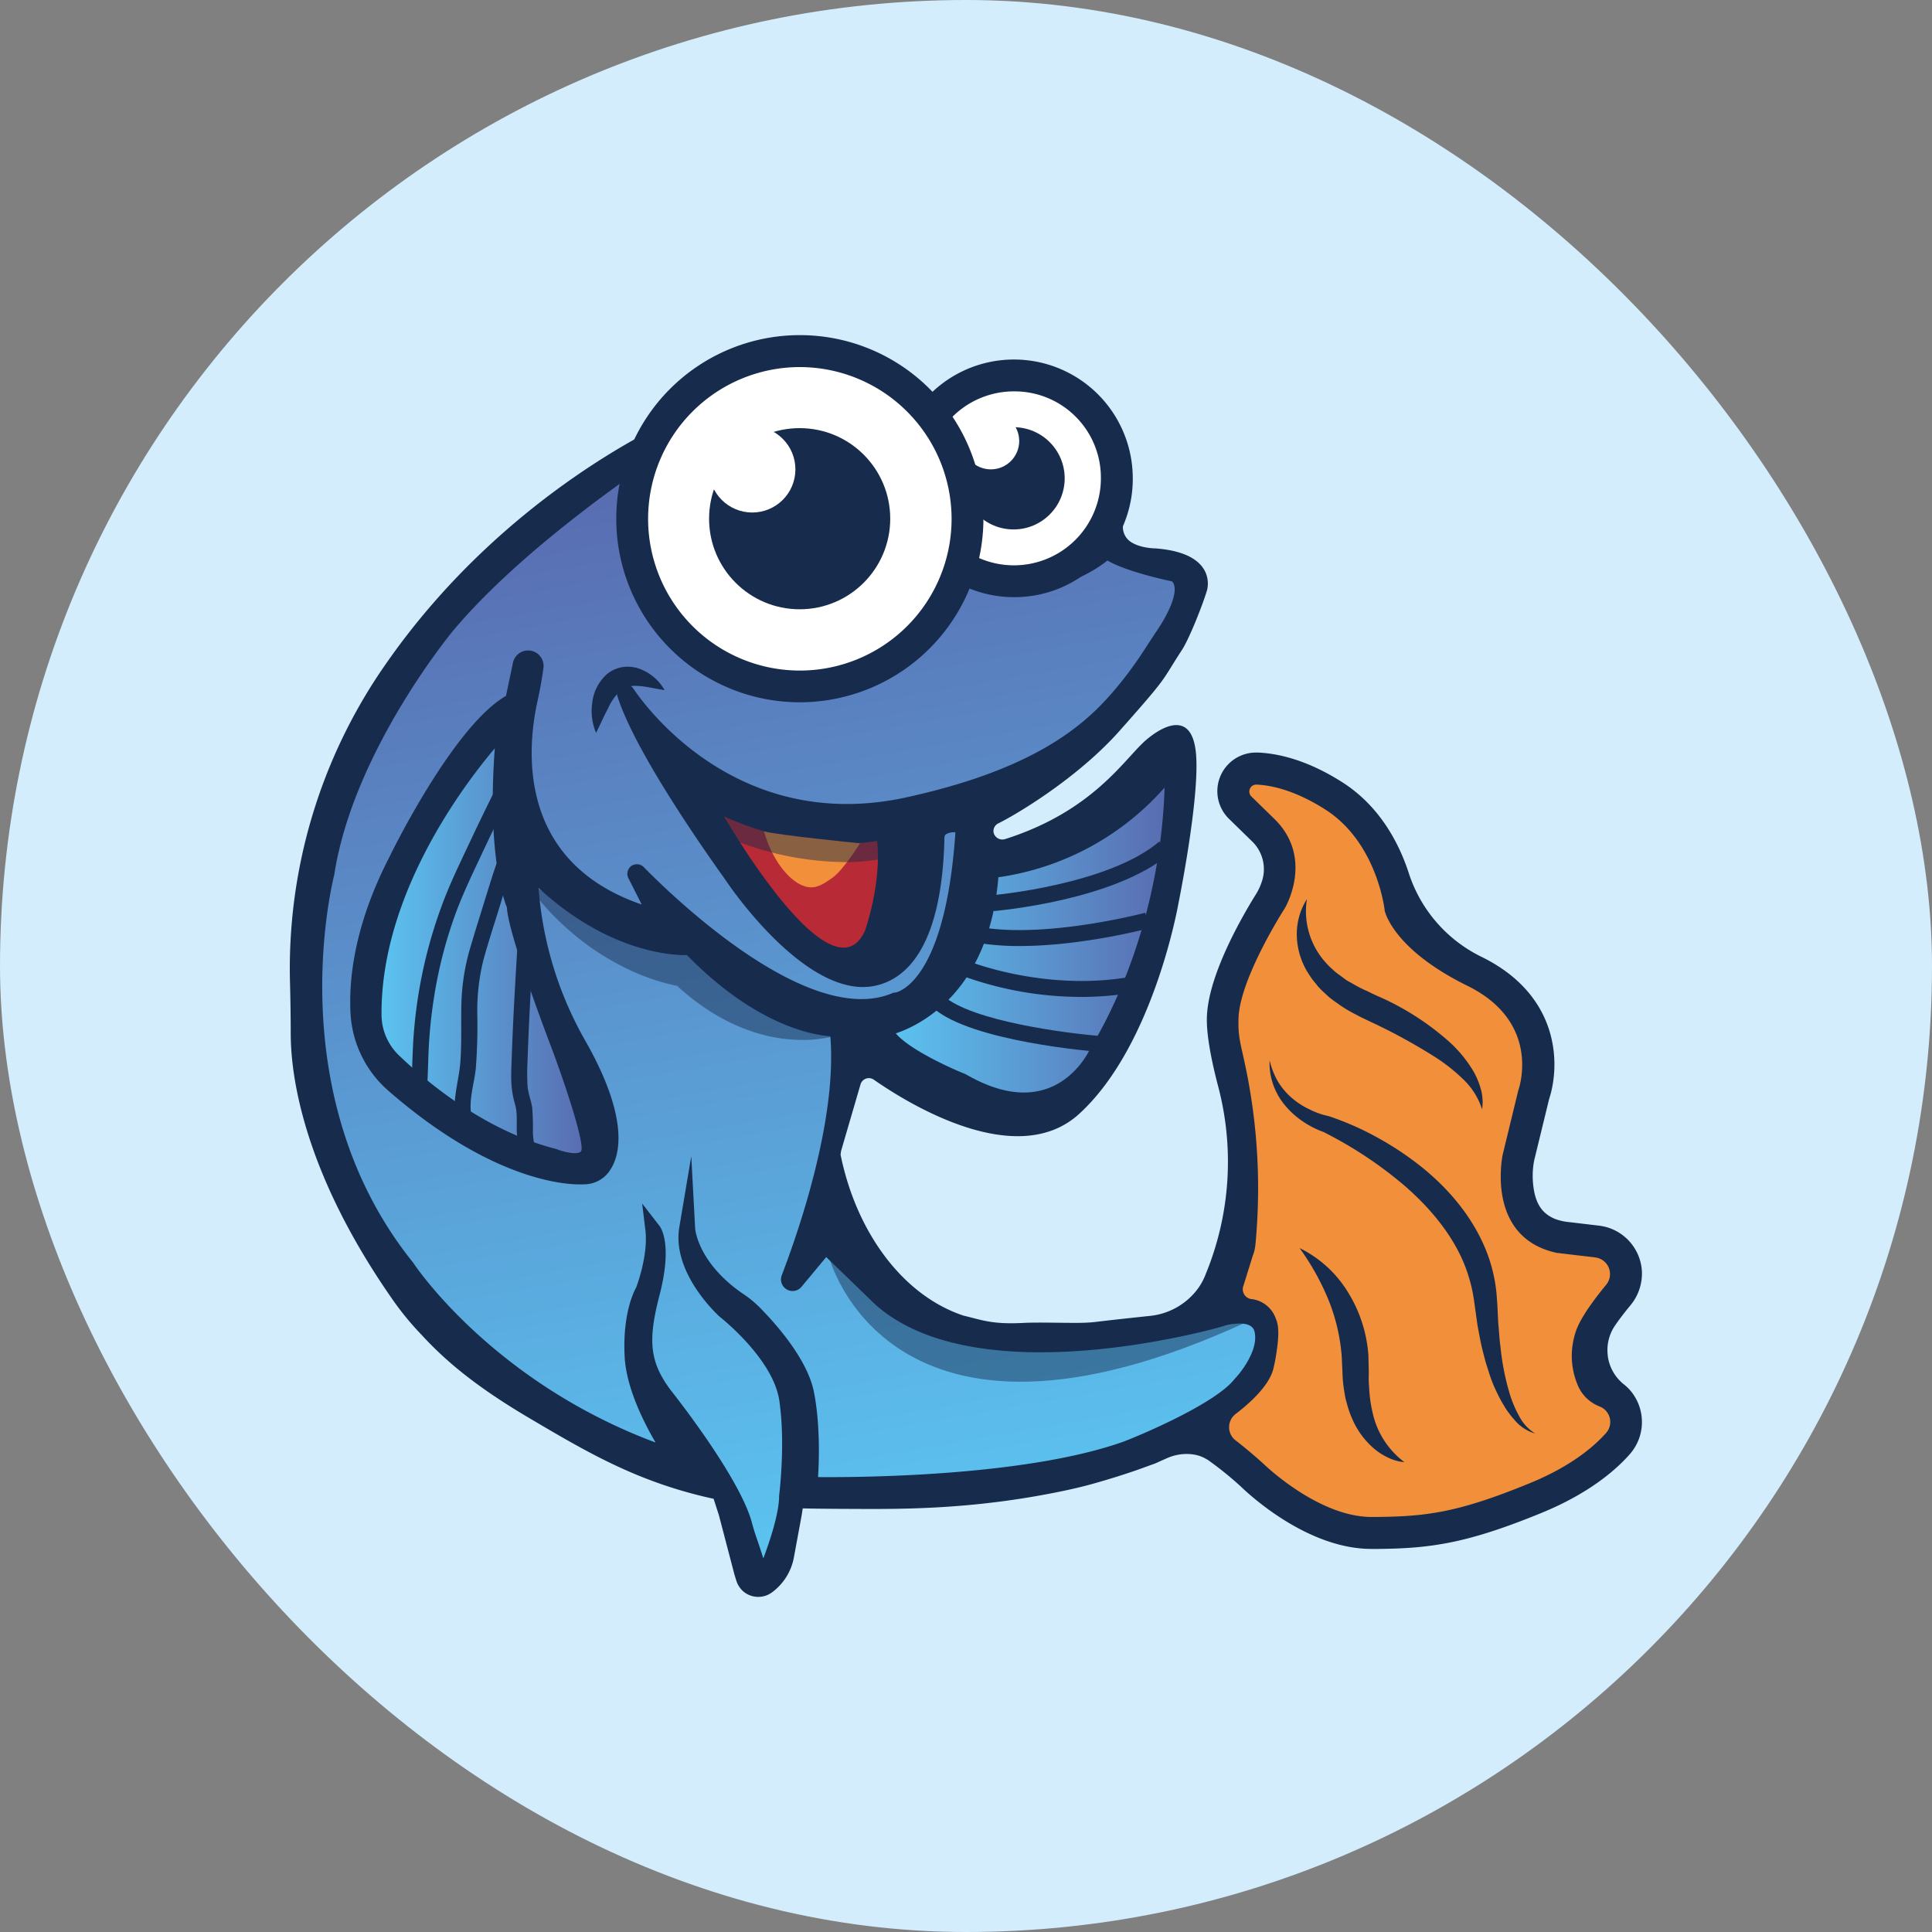 <svg xmlns="http://www.w3.org/2000/svg" xmlns:xlink="http://www.w3.org/1999/xlink" viewBox="0 0 500 500"><rect x="0" y="0" width="500" height="500" fill="#808080" stroke="none"/><defs><linearGradient id="bd84b032-73f5-4bb4-b263-35ff192e134c" x1="227.9" y1="404.47" x2="177.2" y2="116.93" gradientUnits="userSpaceOnUse"><stop offset="0.01" stop-color="#5bc4f1"/><stop offset="1" stop-color="#596bb0"/></linearGradient><linearGradient id="e8768108-6c9c-4869-80a5-7e7cada26c1d" x1="97.37" y1="244.73" x2="151.91" y2="244.73" xlink:href="#bd84b032-73f5-4bb4-b263-35ff192e134c"/><linearGradient id="e4005cfc-d633-40b2-92df-5bfff0a5509e" x1="229.67" y1="242.07" x2="302.78" y2="242.07" xlink:href="#bd84b032-73f5-4bb4-b263-35ff192e134c"/></defs><g id="a1eab90b-9d7a-4b66-ab27-4fada50dfc8d" data-name="GUPPY Token"><g id="bebff793-e6d2-4bc1-8863-8e378c33884b" data-name="Background"><rect id="a54d5a46-c62f-4a6d-9744-2e774e59bf2a" data-name="Round" width="500" height="500" rx="250" style="fill:#d3edfd"/></g><g id="a8f78d8e-9574-48bd-b3c8-e49482fed090" data-name="Guppy"><path d="M418,343c.9-1.32,2.15-3,3.86-5.07a12.9,12.9,0,0,0,3.06-9,12.6,12.6,0,0,0-11.08-11.73l-8-.95a13.41,13.41,0,0,1-3.26-.74c-3-1.17-4.69-3.3-5.47-6.81a21.82,21.82,0,0,1-.28-7.09,15.78,15.78,0,0,1,.34-1.82l3.74-15.35c3-9.16,2.64-26.9-17.45-36.79l-.41-.2a36.69,36.69,0,0,1-18.47-21.52c-2.31-7.13-7.17-17.08-17.14-23.45-9.38-6-17-7.5-21.82-7.72h-.48a10,10,0,0,0-7,17.23l5.82,5.68a10,10,0,0,1,2.49,10.79,14.09,14.09,0,0,1-1.48,3.08c-3.1,5-12.18,20.37-12.62,31.49-.19,4.6,1.14,11.36,2.91,18.12A76.45,76.45,0,0,1,312,329.83l-.13.34a16.12,16.12,0,0,1-2,3.52,17.64,17.64,0,0,1-12.42,6.88C281,342.31,284,342.16,281,342.31c-3.59.17-11.68-.17-16.14.06-8.13.42-10.7-.75-15.51-1.89-15.76-5.24-27.75-21.63-31.81-41.65l.09-.72.07-.34,5-17.13a2.25,2.25,0,0,1,3.44-1.22c8.6,6,36.94,23.68,53.17,8.83,19.3-17.64,25.66-54.41,25.66-54.41s5.47-26.82,4.58-38.47-8.52-7.66-13-3.81c-5.53,4.78-13.51,18.3-36.4,25.59a2.34,2.34,0,0,1-3-1.64,2.21,2.21,0,0,1,1.19-2.41c4.76-2.34,20.61-11.78,31.44-24,13-14.65,10.51-12.31,16.13-20.93,1.9-2.9,5.54-12.14,6.48-15.48,0,0,2.92-9.57-13.44-10.77,0,0-3.92,0-6.45-1.78a4.61,4.61,0,0,1-1.82-4.56c1.29-7.83,3.32-34-26.35-37.64a26.51,26.51,0,0,0-17.59,4,26.92,26.92,0,0,0-8.22,7.65,2,2,0,0,1-3,.37c-6.26-5.81-28-22.28-56.23-2.15-.12.08-2-.57-2.1-.52-3.42,1.23-46.57,20.08-77.51,64.79a137.48,137.48,0,0,0-24.62,82.52q.17,6.45.18,12.89c0,10.49,3,35.43,26.44,68.95a75.18,75.18,0,0,0,7.48,9.08c5.94,6.44,13.6,13.08,27.77,21.45,14.84,8.76,27.15,16,45.26,20.35.84.2,1.67.38,2.49.56l0,0,1.29,4,.1.33,4,15.27.43,1.39a6.18,6.18,0,0,0,2,3.1,6,6,0,0,0,7.3.13,14.49,14.49,0,0,0,5.65-9l1.93-10.47c.14-.75.25-1.51.37-2.26l0,0c4.12.1,8.67.12,14,.14,12.32.06,29.71.05,51.21-4.21,4.19-.83,7.3-1.57,10.06-2.35,4.38-1.23,8.11-2.42,11.41-3.57l4.12-1.49c1.11-.4,0,0,3.58-1.56,3.32-1.45,7.43-1.45,10.24.39l.07,0a89.09,89.09,0,0,1,8.75,7.05c2.23,2.16,17.32,16.15,33.84,16.09h1.73c13.78-.14,23.15-1.52,42.3-9.37,12-4.93,19-10.92,22.67-15.08a12.58,12.58,0,0,0,.87-15.68,11.6,11.6,0,0,0-2.28-2.41A11.28,11.28,0,0,1,416.1,351v-.11A11.26,11.26,0,0,1,418,343Z" style="fill:#172b4d"/><path d="M286.43,142.6s-15.8,15.8-38.47,3c0,0-16.72,51.53-66.41,24.51,0,0-24.29-12.08-19.2-50.53,0,0-27.74,19.84-46.75,42.51,0,0-25.87,30.92-31.14,63.66h0c0,.08-15.55,57.28,20.61,102.36h0s21.3,33,67.78,48.78l1.49.37s-10.13-14.34-10.74-26,2.84-17,2.84-17,3.35-8.5,2.57-15.72c0,0,2.92,3.78-.34,16.32s-2.35,18.62,3.22,26.13c0,0,18.12,22.73,20.86,34.15a31.19,31.19,0,0,0,1,3.12c1.14,3.28,3.17,9.35,3.41,11.68,0,0,6.47-14.48,6.59-22.44,0,0,1.77-13.45,0-25.25s-16-22.92-16.08-22.95h0s-11.74-11.24-9.91-22.1c0,0,.69,11.68,15.35,20.67,0,0,13.39,12.19,15.51,22.72s.86,23.76.86,23.76,52.44,1.26,82-9.27h0s20.1-5,26.1-12.74c0,0,10.4-11.16,9.19-17.69S316,341.25,316,341.25s-62.17,17.86-88.11-5.15l-14.25-13.8L208,329.08a1.51,1.51,0,0,1-2.59-1.47c5-13.74,13.67-41,11.32-61.41,0,0-16.83,1-38.13-21.13,0,0-20.09,1.72-41.39-20.26,0,0-1.37,21.12,12.54,45.68s7.21,34.35,1.2,34c0,0-22.84,2.06-55.64-29.72,0,0-9.45-19.75,7.38-52.21,0,0,16.83-34.52,30.06-41l1.81-8.68a2,2,0,0,1,3.89.67c-.38,2.51-.84,5.09-1.41,7.66-3.78,17.18-3.26,46.72,33,56.34l-6.87-13.61s42.22,45.84,68.34,35.15a2,2,0,0,1,.33-.09c1.5-.2,15.12-3.15,17.55-45.33,0,0-6.93-1.6-7.1,3.27s-.28,33.23-16.6,36.32-36-26.1-36-26.1-20.52-27.74-24.65-43.54c0,0,19.75,35.89,69.9,24.9,44.81-9.82,61.41-35.47,64.43-40.82.41-.73.86-1.42,1.32-2.12,2.26-3.34,8.28-13.17,3.54-16.82C304.25,148.73,289.69,145.75,286.43,142.6Z" style="fill:url(#bd84b032-73f5-4bb4-b263-35ff192e134c)"/><path d="M197.34,410.53h-.21a2.66,2.66,0,0,1-2.37-2c-.49-2-1.53-5.38-2.92-9.4-.46-1.32-.84-2.58-1.18-3.85-2.88-11-20.21-32.81-20.38-33a30.54,30.54,0,0,1-4.05-7.06c2.19,10,9.71,20.76,9.79,20.88l3.2,4.54-7-1.77c-45.87-15.59-67.27-47.19-68.79-49.52-35.56-44.42-21.72-101-21-104C87.77,192.41,113,162,114,160.74c7.55-9,22.35-23.78,50-43l1.11-.77a2.25,2.25,0,0,1,2.65,0,2.3,2.3,0,0,1,.82,2.55c-11.61,35.86,13.61,48.57,13.87,48.69,14.54,7.91,27.45,9.67,38.46,5.28,17.91-7.12,25-28.35,25.09-28.56l.78-2.4,2.19,1.24c21.07,11.91,35.86-2.49,36-2.64l1.44-1.43,1.45,1.4c1.95,1.89,11,4.41,16.8,5.61l.47.09.37.29c4.22,3.24,3.19,9.92-2.88,18.8-.33.48-1.67,2.52-3.06,4.66a104.94,104.94,0,0,1-8.74,11.67c-8.1,9.28-21.71,20.89-55.41,28.27-32.9,7.21-55.27-8.47-66.59-19.83,8.36,15.74,22.37,35,22.55,35.24s19.16,28.09,33.94,25.3c6.39-1.21,14.16-8,14.9-33.63l0-.75a5.23,5.23,0,0,1,2-4.15c2.73-2.09,7.11-1.16,7.6-1l1.69.39-.1,1.73C249,256.45,235.2,260.61,232.21,261a24.7,24.7,0,0,1-9.31,1.72c-18.3,0-39.92-17.17-52.22-28.53l3.27,6.49-4.43-1.18c-40.42-10.73-37.56-44.67-34.46-58.77.2-.92.39-1.86.58-2.82l-1,5-.9.45c-12.44,6.14-28.95,39.76-29.12,40.1-9,17.28-10.23,30.75-9.72,39a24.48,24.48,0,0,0,8.41,16.78c28.08,24.45,47.35,23.19,47.54,23.17h.3a3.92,3.92,0,0,0,3.49-2.08c1.19-1.93,4.25-9.69-6.6-28.85-14.06-24.81-12.86-45.95-12.81-46.84l.31-4.64,3.23,3.34C159,244.3,178.26,243,178.46,243l1-.08.68.7c20.25,21.07,36.37,20.51,36.52,20.5l1.94-.1.23,1.92c2.23,19.43-5.27,44.9-10.39,59.42l5.09-6.1,15.85,15.34c24.72,21.93,85.49,4.83,86.1,4.65s6.31-2,10.19.29a6.62,6.62,0,0,1,3.14,4.67c1.32,7.15-5.28,14.42-6.14,15.33-6.39,8.06-29.46,17-30.44,17.39-29.61,10.56-80.61,9.47-82.77,9.41l-2.21-.05.21-2.2c0-.13,1.2-13.06-.83-23.16-1.48-7.35-9.27-16-12.56-19.33a22,22,0,0,0-3.6-3.06c-.69-.47-1.34-.93-2-1.4l.53.51c1.24,1,15,12.07,16.79,24.24,1.68,11.48.15,24.24,0,25.69-.14,6.37-3.8,16.07-6,21.3A2.64,2.64,0,0,1,197.34,410.53Zm-31.15-99.06,4.46,5.76c.59.77,3.36,5.24,0,18.1-3.07,11.77-2.42,17.24,2.88,24.38.69.87,18,22.67,21.1,34.49.31,1.17.66,2.33,1.08,3.55.57,1.64,1.24,3.63,1.84,5.56,1.74-4.63,4-11.49,4.08-15.89v-.24c0-.13,1.72-13.32.06-24.68-1.57-10.82-15.17-21.52-15.31-21.63l-.11-.09c-.51-.46-12.46-11.34-10.46-23.2l3.09-18.36,1,18.59c0,.36.76,9.24,12.82,17.32a26.69,26.69,0,0,1,4.25,3.61c4.4,4.5,12,13.27,13.65,21.4S212,378,211.71,382.27c10.17.09,53.6-.1,79.07-9.18,6.37-2.46,24-10.18,28.68-16.15l.15-.17c1.7-1.76,5.95-7.32,5.13-11.8a2.46,2.46,0,0,0-1.19-1.86c-1.94-1.15-5.7-.29-6.87.1-2.67.76-63.65,17.93-90.12-5.57l-12.73-12.31-6.43,7.73a3,3,0,0,1-5.09-3c4.44-11.58,14.35-40.34,12.58-61.87-5.17-.4-19.66-3.2-37.1-21-4.18.05-20.51-.9-38.41-17.39a93.74,93.74,0,0,0,12.19,39.7c11.23,19.82,8.9,29.22,6.52,33a8,8,0,0,1-7.08,4c-2.1.13-21.92.67-50.46-24.18a28.64,28.64,0,0,1-9.81-19.64c-.54-8.78.78-23,10.15-41.11.66-1.36,16.55-33.72,30.06-41.47l1.77-8.44a4,4,0,0,1,7.9,1.38c-.42,3-.94,5.82-1.54,8.53-2.72,12.38-5.25,41.45,27,52.52l-3.43-6.78a2.48,2.48,0,0,1,4-2.86c6.91,7.05,42.47,41.76,64.3,32.58l.34-.15h.37c.08,0,12.91-1.77,15.6-41.48a4.27,4.27,0,0,0-2.44.5c-.13.1-.39.3-.42,1l0,.72c-.82,28.34-10.38,36.06-18.26,37.56-17.46,3.29-37.24-25.75-38.07-27s-23.15-31.79-28.26-47.94a2.31,2.31,0,0,1,4.13-2c2.59,3.89,26.59,37.77,70.65,28.11,32.53-7.13,45.51-18.15,53.19-27a99.61,99.61,0,0,0,8.39-11.2c1.42-2.19,2.78-4.26,3.11-4.74,3.19-4.67,6.07-10.72,4.07-12.94-3-.64-12.29-2.76-16.74-5.42-4.31,3.43-18.58,12.73-37.47,3.28-2.45,6.06-10.36,22.34-26.6,28.82-12.22,4.87-26.31,3-41.9-5.43-.2-.09-26.16-13.15-17.37-48.57-25.23,17.89-38.92,31.6-46,40.07-.25.3-25.57,30.87-30.69,62.66l0,.21c-.16.57-14.85,56.8,20.22,100.53l.13.17c.2.32,20.25,30.68,62.73,46.53-3.15-5.38-7.58-14.25-8-22.17-.57-11.05,2.35-16.83,3-18,.42-1.12,3.05-8.47,2.39-14.6Zm1.3-191.15h0Zm-2.83-2.06h0Z" style="fill:#172b4d"/><ellipse cx="262.82" cy="123.79" rx="26.21" ry="26.63" style="fill:#fff"/><path d="M262.82,154.54a30.75,30.75,0,1,1,30.34-30.75A30.58,30.58,0,0,1,262.82,154.54Zm0-53.25a22.51,22.51,0,1,0,22.09,22.5A22.32,22.32,0,0,0,262.82,101.29Z" style="fill:#172b4d"/><circle cx="262.31" cy="123.79" r="13.23" style="fill:#172b4d"/><circle cx="256.43" cy="114.13" r="7.34" style="fill:#fff"/><path d="M129.77,189.66S97,223.81,97.37,262.8a15.88,15.88,0,0,0,4.92,11.31c7.26,7,22.59,19.81,41.22,24.55,0,0,8.4,3.39,8.4-1.46S145.59,275,145,273.45l-.56-1.54s-12-31.07-12-37.37C132.51,234.54,126.79,221.72,129.77,189.66Z" style="fill:url(#e8768108-6c9c-4869-80a5-7e7cada26c1d)"/><path d="M148.7,301.19a17,17,0,0,1-5.62-1.22c-18.8-4.81-34.21-17.64-41.74-24.87A17.36,17.36,0,0,1,96,262.82c-.38-39.1,32.44-73.77,32.77-74.12l2.73-2.83-.37,3.91c-2.89,31.2,2.58,44.08,2.64,44.2l.12.27v.29c0,5,8.57,28.3,11.87,36.87l.57,1.58c2.12,5.86,6.95,19.71,6.95,24.21a3.66,3.66,0,0,1-1.57,3.22A5.41,5.41,0,0,1,148.7,301.19ZM128.05,193.67c-7.77,9.17-29.61,37.75-29.31,69.12a14.65,14.65,0,0,0,4.5,10.33c7.34,7.05,22.38,19.57,40.6,24.21l.18.05c1.84.74,5.06,1.49,6.15.76.11-.07.36-.24.36-.94,0-3.33-3.48-14.14-6.74-23.16l-.6-1.66c-.48-1.24-11.72-30.51-12-37.55C130.36,232.88,126.05,220.71,128.05,193.67Z" style="fill:#172b4d"/><path d="M129.2,202.32q-4,7.92-7.75,15.92c-2.46,5.22-5,10.43-7,15.82a122.51,122.51,0,0,0-7.28,32.46c-.43,4.74-.43,9.5-.72,14.25a2.08,2.08,0,0,0,2.06,2.06,2.1,2.1,0,0,0,2.06-2.06c.25-4,.24-7.93.53-11.89A124.83,124.83,0,0,1,113.24,253a114.93,114.93,0,0,1,4.38-15.78c1.85-5.18,4.21-10.13,6.55-15.11q4.17-8.91,8.59-17.71a2.06,2.06,0,0,0-3.56-2.09Z" style="fill:#172b4d"/><path d="M131,217.58c-2.19,4.34-3.52,9-5,13.68-1.47,4.79-3,9.58-4.41,14.4a55.71,55.71,0,0,0-2.19,14.63c-.11,4.89.11,9.8-.27,14.69-.43,5.35-2.56,10.94-.76,16.24a2.06,2.06,0,1,0,4-1.1c-1.48-4.34.28-9.13.76-13.52a143.17,143.17,0,0,0,.39-14.35,54.46,54.46,0,0,1,1.62-13.94c1.28-4.65,2.81-9.25,4.23-13.87,1.52-5,2.82-10.12,5.17-14.78a2.11,2.11,0,0,0-.74-2.82,2.07,2.07,0,0,0-2.82.74Z" style="fill:#172b4d"/><path d="M135.66,231.62a19.33,19.33,0,0,0-1.33,6.56q-.22,3.49-.43,7-.43,6.84-.8,13.67c-.25,4.67-.47,9.34-.63,14-.08,2.2-.2,4.41-.16,6.62a24.67,24.67,0,0,0,1,6.38c.65,2.34.35,4.61.44,7a30.29,30.29,0,0,0,1.28,7.5c.78,2.53,4.76,1.45,4-1.1a25.08,25.08,0,0,1-1.12-6.08,63.85,63.85,0,0,0-.17-6.49c-.29-1.91-1.06-3.69-1.21-5.63a58.55,58.55,0,0,1,0-6.49c.29-8.95.79-17.9,1.33-26.84.15-2.5.31-5,.47-7.51.13-2.12,0-4.53.89-6.52a2.13,2.13,0,0,0-.74-2.82,2.07,2.07,0,0,0-2.82.74Z" style="fill:#172b4d"/><path d="M257.06,225.78A69.32,69.32,0,0,0,302.75,200s1.71,36.81-19.58,72.36c0,0-9.45,20.95-33.84,6.87,0,0-17.08-6.78-19.66-12.62C229.67,266.63,254.66,262,257.06,225.78Z" style="fill:url(#e4005cfc-d633-40b2-92df-5bfff0a5509e)"/><path d="M265,285.5c-5,0-10.45-1.68-16.25-5-2.19-.88-17.63-7.23-20.32-13.31l-.7-1.59,1.71-.31c1-.19,24-5,26.27-39.59l.08-1.19,1.19-.09c.27,0,26.77-2.21,44.7-25.24l2.29-2.93.17,3.71c0,.37,1.49,37.6-19.74,73.07-.43.93-4.31,8.69-13,11.49A20.69,20.69,0,0,1,265,285.5Zm-33.16-18.06c3.47,4.12,13.88,8.89,18,10.53l.18.09c7.7,4.45,14.61,5.74,20.52,3.83,7.9-2.54,11.34-10,11.38-10.07l.07-.14c16.92-28.25,19.15-57.63,19.39-67.84a70.54,70.54,0,0,1-43,23.19C255.92,257,237.79,265.46,231.82,267.44Z" style="fill:#172b4d"/><path d="M257.12,235.79l-.35-4.11c.3,0,30.11-2.7,43.25-13.88l2.67,3.14C288.54,233,258.4,235.68,257.12,235.79Z" style="fill:#172b4d"/><path d="M263.89,244.83a65.7,65.7,0,0,1-10.25-.73l.65-4.07c17.22,2.74,41.84-3.74,42.09-3.81l1.06,4C296.58,240.44,279.85,244.83,263.89,244.83Z" style="fill:#172b4d"/><path d="M279.88,258a90.16,90.16,0,0,1-30.75-5.42l1.55-3.82c.19.08,19.22,7.65,40.76,4.23l.64,4.07A78.68,78.68,0,0,1,279.88,258Z" style="fill:#172b4d"/><path d="M284.31,272.21c-1.35-.1-33-2.68-42.75-11.31l2.72-3.09c7.28,6.42,31.59,9.61,40.35,10.29Z" style="fill:#172b4d"/><path d="M186.13,210.15s28.86,51.07,38.24,30.92c0,0,4.58-12.71,3.1-24C227.47,217,209.6,221.26,186.13,210.15Z" style="fill:#b82a35"/><path d="M218.37,246.29c-12.27,0-31.85-34.41-32.69-35.89l-.8-1.41,1.47.7c23,10.89,40.82,6.87,41,6.83l.55-.13.08.56c1.48,11.33-3.08,24.16-3.12,24.29-1.52,3.26-3.61,4.94-6.24,5Zm-31-35c3.9,6.63,20.91,34.4,31.18,33.95,2.24-.08,4-1.53,5.33-4.4,0-.08,4.35-12.28,3.11-23.22C223.86,218.21,207.77,220.47,187.4,211.3Z" style="fill:#172b4d"/><path d="M197.72,215.15c2.36,8.47,7.86,14.58,12.28,14.49,1.88,0,3.47-1.12,5.43-2.47,2.76-1.89,7.14-8.92,7.14-8.92S201.36,216.14,197.72,215.15Z" style="fill:#f28f3b"/><path d="M214.45,325s15,60.05,108.22,17.13c.19-.09.1-.38-.09-.33-11,2.82-67.36,16.17-91.8-1.26C230.78,340.49,216.21,328.77,214.45,325Z" style="fill:#172b4d;opacity:0.47"/><path d="M154.26,189.66a14.41,14.41,0,0,1-1-7.65,11.56,11.56,0,0,1,3.89-7.6,8.35,8.35,0,0,1,4.6-1.84,9,9,0,0,1,4.44.79A12.38,12.38,0,0,1,172,178.6c-2.6-.39-4.89-1-6.92-1.07a7.93,7.93,0,0,0-2.62.2,4.91,4.91,0,0,0-1.86,1,13.88,13.88,0,0,0-3.2,4.53C156.36,185.16,155.45,187.32,154.26,189.66Z" style="fill:#172b4d"/><circle cx="206.97" cy="134.24" r="43.39" style="fill:#fff"/><path d="M207,181.75a47.51,47.51,0,1,1,47.51-47.51A47.56,47.56,0,0,1,207,181.75ZM207,95a39.27,39.27,0,1,0,39.27,39.27A39.32,39.32,0,0,0,207,95Z" style="fill:#172b4d"/><circle cx="206.95" cy="134.24" r="23.44" style="fill:#172b4d"/><circle cx="194.68" cy="121.47" r="11.17" style="fill:#fff"/><path d="M324.21,325c.64-1.66.73-2.45,1.11-8.31a152.86,152.86,0,0,0-2.95-40.46c-1.28-6.25-2-7.6-1.84-12.82.42-10.44,12-28.39,12-28.39s7.75-13-2.84-23.2l-5.82-5.68a1.8,1.8,0,0,1,1.31-3.09c3.76.17,9.92,1.42,17.79,6.44,13.05,8.33,15.24,24.91,15.37,26l0,.13c.21.94,2.81,10.34,21.42,19.5,18.86,9.29,13.62,25.78,13.2,27a1.42,1.42,0,0,0-.05.16l-4,16.48s-4.71,21.58,14.15,25.52l.18,0,9.59,1.14a4.34,4.34,0,0,1,2.85,7.07c-3.29,4-7,9-8,12.55a19.46,19.46,0,0,0,.86,13.94A10,10,0,0,0,414,364h0a4.3,4.3,0,0,1,1.63,6.88c-3.24,3.63-9.19,8.65-19.65,12.94-18.83,7.72-26.95,8.72-40.94,8.77s-28.16-13.86-28.16-13.86-3.61-3.28-7.09-5.94a4.31,4.31,0,0,1,0-6.86c7.41-5.69,9.17-9.59,9.68-11.42a42,42,0,0,0,.93-4.8c.93-6.14.08-7.63-.23-8.48a7.6,7.6,0,0,0-6.45-5.05,2.55,2.55,0,0,1-1.93-3.4Z" style="fill:#f28f3b"/><path d="M397.31,371a10.89,10.89,0,0,1-5.44-3.63,24,24,0,0,1-2.06-2.64c-.58-.94-1.17-1.9-1.68-2.88s-1-2-1.44-3-.84-2.06-1.18-3.1l-1-3.15c-.28-1.06-.57-2.13-.83-3.2-.55-2.13-.9-4.29-1.31-6.45l-.89-6.39a40.32,40.32,0,0,0-3.34-11.27c-3.37-7.14-8.73-13.34-14.92-18.67A105.37,105.37,0,0,0,342.6,293l.26.08a24.56,24.56,0,0,1-5.79-2.92,22.06,22.06,0,0,1-4.66-4.28,17,17,0,0,1-3-5.46,16.62,16.62,0,0,1-.83-6,19.66,19.66,0,0,0,2.11,5.41,17.6,17.6,0,0,0,3.58,4.27,20.13,20.13,0,0,0,4.61,3,20.42,20.42,0,0,0,5,1.76h0l.24.08a74.73,74.73,0,0,1,12.12,5.33,79.69,79.69,0,0,1,11.09,7.29c7,5.51,13.15,12.52,16.83,21a40.28,40.28,0,0,1,3.23,13.4c.1,1.19.15,2.16.2,3.22l.15,3.14c.21,2.06.29,4.17.58,6.22a64.25,64.25,0,0,0,2.4,12.2,30.24,30.24,0,0,0,2.4,5.69A11.48,11.48,0,0,0,397.31,371Z" style="fill:#172b4d"/><path d="M338.23,232.69a19.8,19.8,0,0,0,5,16.57,12.51,12.51,0,0,0,1.51,1.49,12.12,12.12,0,0,0,1.63,1.38c.58.42,1.17.84,1.73,1.28s1.26.75,1.88,1.12a34.63,34.63,0,0,0,3.92,2l1,.5,1.12.52,2.23,1a69.87,69.87,0,0,1,16.62,10.89,33.16,33.16,0,0,1,6.49,7.87,20.16,20.16,0,0,1,1.94,4.78,12.44,12.44,0,0,1,.26,5,18.47,18.47,0,0,0-4.9-7.79,45.1,45.1,0,0,0-7.14-5.66,147.59,147.59,0,0,0-16.28-8.95l-2.11-1-1.06-.51-1.15-.61a34.37,34.37,0,0,1-4.46-2.67c-.71-.51-1.43-1-2.12-1.54s-1.32-1.2-2-1.8a14.88,14.88,0,0,1-1.81-2,17,17,0,0,1-1.61-2.15,19,19,0,0,1-3.3-10.11A16.91,16.91,0,0,1,338.23,232.69Z" style="fill:#172b4d"/><path d="M336.33,323a30.23,30.23,0,0,1,12.44,11.29,35.69,35.69,0,0,1,5.37,16.45l.1,4.26c0,1.23-.07,2.5.07,3.72a36.33,36.33,0,0,0,1,7.23,21.77,21.77,0,0,0,8.15,12.45,11.61,11.61,0,0,1-4.11-1.12,16.37,16.37,0,0,1-3.7-2.34,21,21,0,0,1-5.39-7.07,26.55,26.55,0,0,1-1.56-4.17c-.19-.71-.41-1.43-.56-2.15l-.36-2.17a37.35,37.35,0,0,1-.36-4.34l-.17-3.82a48.94,48.94,0,0,0-3.3-14.46A64.71,64.71,0,0,0,336.33,323Z" style="fill:#172b4d"/><path d="M219.8,266.72a22.37,22.37,0,0,1-5.81,1.84,32.47,32.47,0,0,1-6.16.58,41.32,41.32,0,0,1-12.34-1.91,49.21,49.21,0,0,1-11.39-5.3,60.43,60.43,0,0,1-9.83-7.71l2.42,1.14c-.77-.1-1.25-.18-1.82-.29s-1.09-.24-1.63-.37c-1.06-.27-2.11-.54-3.12-.87a56.9,56.9,0,0,1-6-2.26,68.45,68.45,0,0,1-10.93-6.17,70.53,70.53,0,0,1-9.5-8c-1.48-1.43-2.81-3-4.15-4.55s-2.52-3.24-3.67-4.93c.91.5,1.77,1,2.64,1.56s1.69,1.1,2.57,1.6c1.76,1,3.4,2.09,5.14,3q5.13,3,10.32,5.57c3.49,1.66,7,3.24,10.55,4.52,1.76.67,3.56,1.25,5.34,1.76.89.27,1.79.48,2.67.69.44.1.88.21,1.31.28l1.14.21,1.49.23.92.9a81.16,81.16,0,0,0,8.43,7.22,63.31,63.31,0,0,0,9.41,5.78,54.23,54.23,0,0,0,10.46,3.92A44.45,44.45,0,0,0,219.8,266.72Z" style="fill:#172b4d;opacity:0.47"/><path d="M218.57,223.11a79.84,79.84,0,0,1-34-8.06l3.53-7.46c21.72,10.29,38.46,6.62,38.63,6.59l1.89,8A46.94,46.94,0,0,1,218.57,223.11Z" style="fill:#172b4d;opacity:0.47"/></g></g></svg>